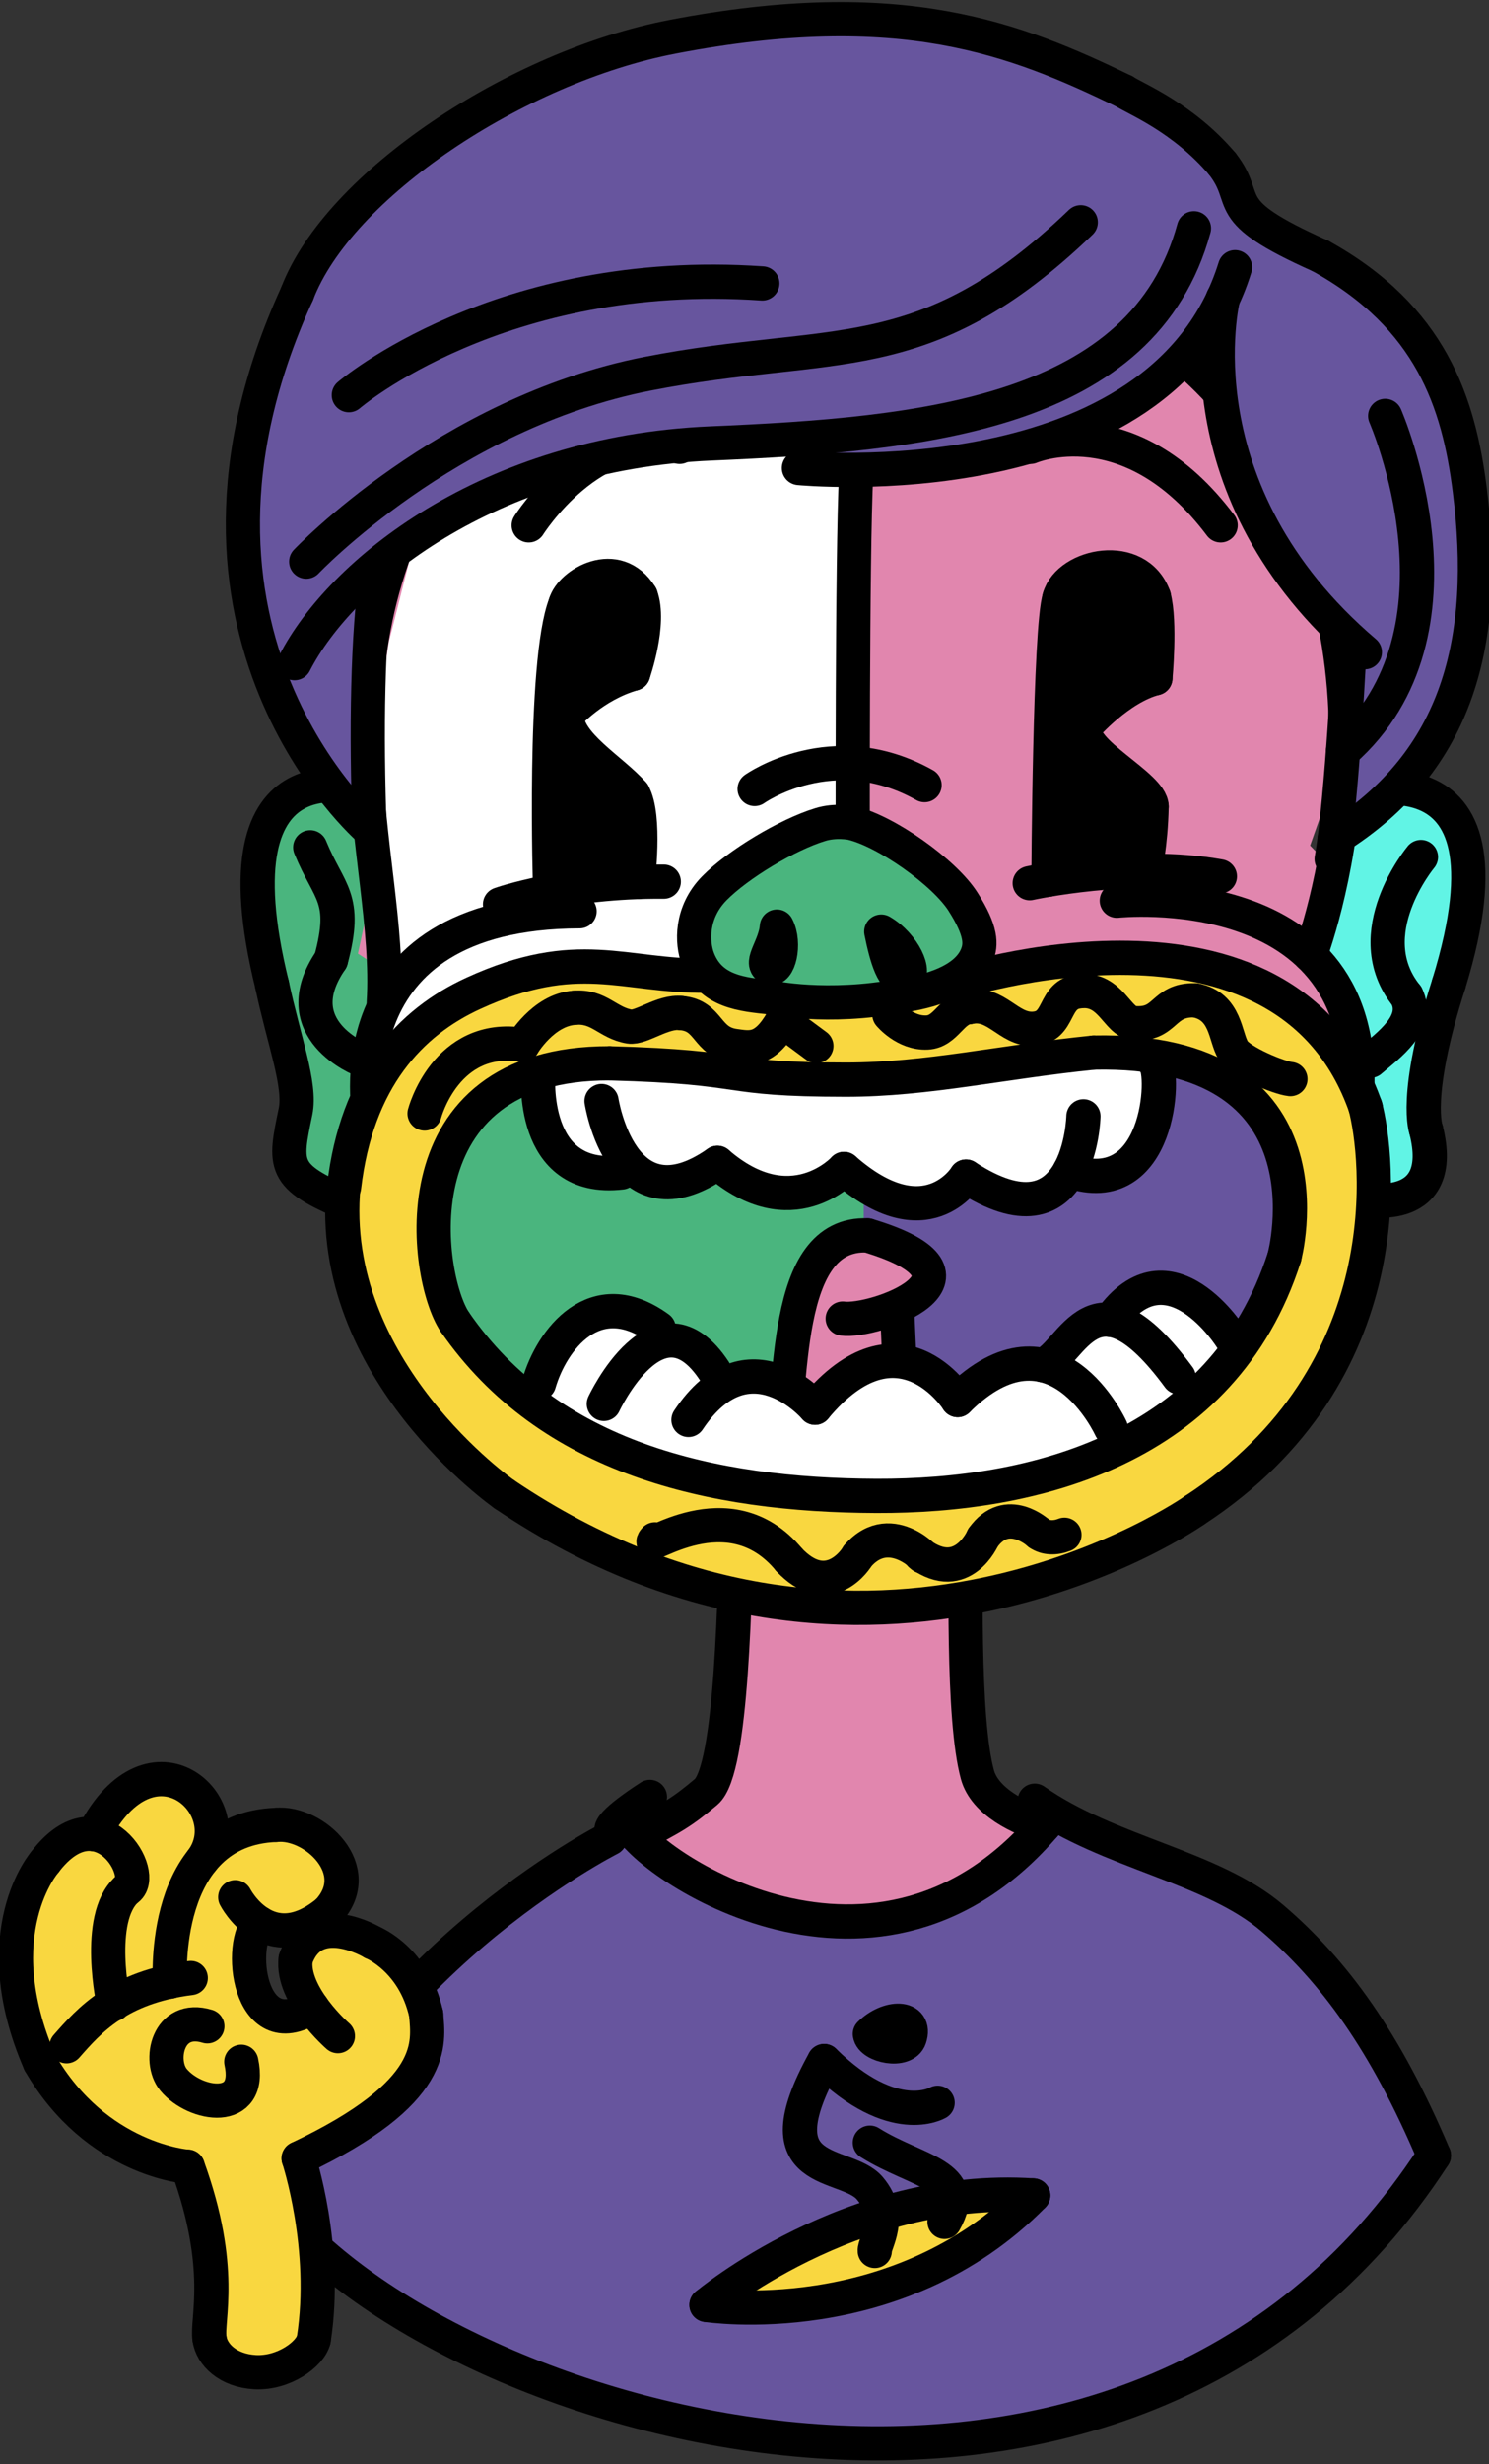 <?xml version="1.0" encoding="utf-8"?>
<!-- Generator: Adobe Illustrator 19.2.1, SVG Export Plug-In . SVG Version: 6.00 Build 0)  -->
<svg version="1.1" xmlns="http://www.w3.org/2000/svg" xmlns:xlink="http://www.w3.org/1999/xlink" x="0px" y="0px"
	 viewBox="0 0 370 612" style="enable-background:new 0 0 370 612;" xml:space="preserve">
<rect x="0" y="0" width="370" height="612" fill="#333333" stroke="none"/>
<g id="n1601">
	<g>
		<g>
			<polygon style="fill-rule:evenodd;clip-rule:evenodd;fill:#67559E;" points="69.056,548.679 75.826,531.949 87.412,512.568 
				100.45,496.495 112.621,484.409 130.789,469.701 145.951,459.747 156.438,453.648 168.734,464.385 179.429,470.144 
				194.169,475.219 208.937,477.21 225.186,475.499 239.473,469.933 251.25,461.691 261.821,450.269 274.203,456.422 
				289.682,462.546 306.596,469.994 316.146,476.393 328.044,488.082 339.701,503.463 347.203,516.177 353.622,529.234 
				356.307,535.367 349.458,545.156 338.75,557.917 324.937,570.958 307.024,583.697 284.754,594.742 264.681,601.241 
				235.206,606.143 202.65,606.3 177.552,603.116 142.603,594.042 117.045,583.623 96.503,572.199 80.8,560.592 69.056,548.679 			
				"/>
			<path style="fill-rule:evenodd;clip-rule:evenodd;fill:#E186AE;" d="M183.245,372.116c0,0,25.965-12.377,56.812,0
				c-0.134,17.25-0.134,17.25-0.134,17.25l0.302,33.608l1.436,12.48l3.725,9.877l6.979,5.256l7.155,2.761l-8.27,8.345l-11.777,8.242
				l-14.287,5.565l-16.249,1.711l-14.768-1.99l-17.454-6.536l-12.188-7.972l-5.764-5.033l12.631-7.364l7.059-7.901l2.794-12.347
				l1.514-40.574L183.245,372.116L183.245,372.116z"/>
		</g>
		
			<path style="fill:none;stroke:#000000;stroke-width:8.504;stroke-linecap:round;stroke-linejoin:round;stroke-miterlimit:22.926;" d="
			M151.557,456.617c0,0-63.188,31.875-82.501,92.062"/>
		
			<path style="fill:none;stroke:#000000;stroke-width:8.504;stroke-linecap:round;stroke-linejoin:round;stroke-miterlimit:22.926;" d="
			M156.057,452.867c3.562,9.375,62.437,50.438,104.812-1.125"/>
		
			<path style="fill:none;stroke:#000000;stroke-width:8.504;stroke-linecap:round;stroke-linejoin:round;stroke-miterlimit:22.926;" d="
			M161.494,446.304c0,0-9.187,5.812-9.562,8.062"/>
		
			<path style="fill:none;stroke:#000000;stroke-width:8.504;stroke-linecap:round;stroke-linejoin:round;stroke-miterlimit:22.926;" d="
			M257.119,447.242c18.375,12.938,43.958,16.295,59.027,29.151c15.301,13.055,28.132,30.56,40.161,58.974"/>
		
			<path style="fill:none;stroke:#000000;stroke-width:8.504;stroke-linecap:round;stroke-linejoin:round;stroke-miterlimit:22.926;" d="
			M183.245,372.116c-0.658,23.798-1.236,67.433-7.786,72.932c-5.754,4.831-8.096,6.297-17.255,10.913"/>
		
			<path style="fill:none;stroke:#000000;stroke-width:8.504;stroke-linecap:round;stroke-linejoin:round;stroke-miterlimit:22.926;" d="
			M240.057,372.116c-0.041,18.564-0.995,54.72,2.823,68.67c1.844,6.737,10.689,10.998,16.64,12.561"/>
		
			<path style="fill:none;stroke:#000000;stroke-width:8.504;stroke-linecap:round;stroke-linejoin:round;stroke-miterlimit:22.926;" d="
			M69.056,548.679c43.592,53.778,211.224,103.881,287.251-13.312"/>
		<g>
			<polygon style="fill-rule:evenodd;clip-rule:evenodd;fill:#F9D740;" points="175.553,572.467 187.763,563.984 205.049,555.016 
				221.564,549.142 241.337,545.48 256.741,545.279 249.896,551.552 239.708,558.81 225.674,565.808 210.165,570.548 193.97,572.86 
				175.553,572.467 			"/>
			
				<path style="fill:none;stroke:#000000;stroke-width:8.504;stroke-linecap:round;stroke-linejoin:round;stroke-miterlimit:22.926;" d="
				M216.147,505.175c4.5-4.5,11.716-4.567,9.885,1C224.825,509.844,216.522,508.175,216.147,505.175"/>
			
				<path style="fill:none;stroke:#000000;stroke-width:8.504;stroke-linecap:round;stroke-linejoin:round;stroke-miterlimit:22.926;" d="
				M232.985,522.264c0,0-10.953,6.576-28.182-10.36"/>
			
				<path style="fill:none;stroke:#000000;stroke-width:8.504;stroke-linecap:round;stroke-linejoin:round;stroke-miterlimit:22.926;" d="
				M204.803,511.904c-16.438,29.604,5.344,24.479,11.344,31.604s1.031,13.688,1.219,15.562"/>
			
				<path style="fill:none;stroke:#000000;stroke-width:8.504;stroke-linecap:round;stroke-linejoin:round;stroke-miterlimit:22.926;" d="
				M216.147,532.174c11.625,7.312,25.302,7.855,18.552,19.667"/>
			
				<path style="fill:none;stroke:#000000;stroke-width:8.504;stroke-linecap:round;stroke-linejoin:round;stroke-miterlimit:22.926;" d="
				M175.553,572.467c0,0,35.811-30.188,81.188-27.188"/>
			
				<path style="fill:none;stroke:#000000;stroke-width:8.504;stroke-linecap:round;stroke-linejoin:round;stroke-miterlimit:22.926;" d="
				M175.553,572.467c0,0,47.249,7.313,81.188-27.188"/>
		</g>
	</g>
</g>
<g id="n1602">
	<g>
		<polygon style="fill-rule:evenodd;clip-rule:evenodd;fill:#4AB57E;" points="215.866,403.333 113.533,356.5 97.866,263.333 
			215.866,263.333 		"/>
		<polygon style="fill-rule:evenodd;clip-rule:evenodd;fill:#67559E;" points="315.532,362.667 214.626,403.435 214.626,263.435 
			332.626,263.435 		"/>
		<polygon style="fill-rule:evenodd;clip-rule:evenodd;fill:#4AB57E;" points="91.226,196.383 92.431,208.857 94.329,225.308 
			95.449,239.827 95.354,248.963 90.615,259.882 88.89,270.208 94.204,273.182 89.946,282.748 87.625,291.179 86.565,297.336 
			79.605,295.894 73.337,291.059 72.123,283.074 73.438,276.06 73.495,270.115 69.953,254.458 64.959,231.358 64.063,217.322 
			67.551,203.134 72.699,197.647 83.075,194.997 91.226,196.383 		"/>
		<polygon style="fill-rule:evenodd;clip-rule:evenodd;fill:#E186AE;" points="94.204,240.273 101.249,271.852 108,267.894 
			118,260.319 125,260.319 131,256.111 140,253.586 144,254.428 155,254.428 162,258.636 173,248.536 187,243.486 206,236.753 
			209,226.654 221,232.545 226,235.07 227,246.011 237,240.961 244,242.645 262,242.645 280,242.645 297.301,247.095 
			323.565,260.551 338.722,269.993 329.028,232.089 333.835,238.285 337.294,235.246 336.016,225.923 331.154,215.829 
			325.546,210.006 329.388,199.172 333.227,181.613 334.474,163.449 333.138,147.627 329.118,131.623 321.327,114.789 
			310.368,99.786 296.788,87.073 276.531,75.137 254.522,68.219 232.132,65.404 209.627,65.387 190.325,66.852 169.276,70.439 
			149.533,76.501 134.742,83.63 120.741,93.668 108.249,107.697 99.907,121.637 94.34,135.831 91.731,147.528 90.686,158.635 
			91.113,174.334 93.031,190.512 94.889,206.09 95.402,216.045 93.995,221.933 90.615,229.079 88.936,236.847 94.204,240.273 		"/>
		<g>
			<defs>
				<polygon id="SVGID_1_" points="96.458,321.847 100.876,313.163 109.794,301.627 124.393,292.946 134.702,314.4 150.861,312.826 
					160,319 169,321 175,311 196.626,307.46 200.626,297.46 213,307 215.831,230.926 227.295,237.519 241.386,251.35 
					248.986,264.857 251.985,273.819 248.068,282.909 248.711,286.642 263.343,283.289 278.66,281.886 296.928,283.748 
					312.94,290.089 322.887,297.746 331.796,309.129 336.614,318.757 340.081,314.034 338.799,299.548 333.926,283.863 
					328.307,274.814 332.157,257.979 336.004,230.693 337.254,202.47 335.915,177.883 331.887,153.014 324.079,126.855 
					313.096,103.542 299.486,83.788 279.185,65.24 257.127,54.49 234.688,50.116 212.134,50.091 192.79,52.366 171.695,57.94 
					151.908,67.36 137.085,78.438 123.054,94.036 110.534,115.836 102.174,137.497 96.594,159.553 93.98,177.73 92.933,194.988 
					93.36,219.383 95.282,244.523 97.145,268.73 97.658,284.199 96.249,293.347 92.861,304.452 91.179,316.522 96.458,321.847 				
					"/>
			</defs>
			<clipPath id="SVGID_2_">
				<use xlink:href="#SVGID_1_"  style="overflow:visible;"/>
			</clipPath>
			
				<rect x="39.711" y="-24.39" style="clip-path:url(#SVGID_2_);fill-rule:evenodd;clip-rule:evenodd;fill:#FFFFFF;" width="176.385" height="282.773"/>
		</g>
		
			<path style="fill-rule:evenodd;clip-rule:evenodd;fill:none;stroke:#000000;stroke-width:8.504;stroke-linecap:round;stroke-linejoin:round;stroke-miterlimit:22.926;" d="
			M215.439,42.544c0.201-2.583,1.278-2.487-2.692,75.052c-1.035,20.209-0.847,93.966-0.847,93.966"/>
		<polygon style="fill-rule:evenodd;clip-rule:evenodd;fill:#61F4E5;" points="333.509,198.6 341.904,195.893 352.289,196.554 
			360.24,201.642 364.51,212.376 364.742,221.261 362.606,234.819 360.016,244.333 356.923,254.997 354.412,267.238 
			353.869,277.784 355.273,286.9 352.999,294.433 347.44,297.717 339.523,298.486 338.994,288.718 337.104,278.477 335.565,269.014 
			338.078,263.459 335.554,254.304 331.154,244.138 325.546,237.22 329.388,224.346 331.308,213.915 333.018,204.618 333.509,198.6 
					"/>
		
			<path style="fill:none;stroke:#000000;stroke-width:8.504;stroke-linecap:round;stroke-linejoin:round;stroke-miterlimit:22.926;" d="
			M91.863,277.873c0,0-10.385-51.375,52.151-51.541"/>
		
			<path style="fill:none;stroke:#000000;stroke-width:8.504;stroke-linecap:round;stroke-linejoin:round;stroke-miterlimit:22.926;" d="
			M277.516,223.707c0,0,63.375-6.75,59.625,49.126"/>
		
			<path style="fill:none;stroke:#000000;stroke-width:8.504;stroke-linecap:round;stroke-linejoin:round;stroke-miterlimit:22.926;" d="
			M113.265,107.832c15.374-20.625,41.995-39.189,93.019-42.261c29.439-1.771,70.646-0.748,101.232,37.011"/>
		
			<path style="fill:none;stroke:#000000;stroke-width:8.504;stroke-linecap:round;stroke-linejoin:round;stroke-miterlimit:22.926;" d="
			M325.546,237.22c0,0,29.22-76.138-18.03-134.638"/>
		
			<path style="fill:none;stroke:#000000;stroke-width:8.504;stroke-linecap:round;stroke-linejoin:round;stroke-miterlimit:22.926;" d="
			M95.354,248.963c2.25-36.376-20.714-84.881,17.911-141.131"/>
		
			<path style="fill:none;stroke:#000000;stroke-width:8.504;stroke-linecap:round;stroke-linejoin:round;stroke-miterlimit:22.926;" d="
			M333.837,197.673c0,0,45.679-16.716,26.179,46.66"/>
		
			<path style="fill:none;stroke:#000000;stroke-width:8.504;stroke-linecap:round;stroke-linejoin:round;stroke-miterlimit:22.926;" d="
			M354.391,280.708c0,0-3.375-8.25,5.625-36.375"/>
		
			<path style="fill:none;stroke:#000000;stroke-width:8.504;stroke-linecap:round;stroke-linejoin:round;stroke-miterlimit:22.926;" d="
			M339.766,297.957c0,0,19.875,3.75,14.625-17.249"/>
		
			<path style="fill:none;stroke:#000000;stroke-width:8.504;stroke-linecap:round;stroke-linejoin:round;stroke-miterlimit:22.926;" d="
			M353.09,212.856c0,0-15.949,19.102-3.574,34.477"/>
		
			<path style="fill:none;stroke:#000000;stroke-width:8.504;stroke-linecap:round;stroke-linejoin:round;stroke-miterlimit:22.926;" d="
			M340.516,263.458c4.499-3.875,12.375-9.375,9-16.125"/>
		
			<path style="fill:none;stroke:#000000;stroke-width:8.504;stroke-linecap:round;stroke-linejoin:round;stroke-miterlimit:22.926;" d="
			M91.226,196.383c0,0-38.993-14.207-23.618,48.23"/>
		
			<path style="fill:none;stroke:#000000;stroke-width:8.504;stroke-linecap:round;stroke-linejoin:round;stroke-miterlimit:22.926;" d="
			M86.358,298.988c-16.378-6.823-15.7-9.534-12.92-22.928c1.375-6.621-2.925-17.688-5.83-31.447"/>
		
			<path style="fill:none;stroke:#000000;stroke-width:8.504;stroke-linecap:round;stroke-linejoin:round;stroke-miterlimit:22.926;" d="
			M77.09,210.452c4.688,11.438,9.333,12.406,5.143,27.975"/>
		
			<path style="fill:none;stroke:#000000;stroke-width:8.504;stroke-linecap:round;stroke-linejoin:round;stroke-miterlimit:22.926;" d="
			M90,263.265c0,0-19.7-7.465-7.767-24.839"/>
		<g>
			<polygon style="fill-rule:evenodd;clip-rule:evenodd;" points="144.898,173.905 152.338,169.222 157.344,167.325 
				159.648,157.761 159.52,148.951 153.974,143.52 145.837,144.391 140.47,150.075 138.953,155.816 137.582,166.48 136.593,185.617 
				136.418,198.73 136.51,212.422 136.713,221.477 146.205,220.015 154.263,219.28 158.463,219.071 159.122,207.997 158.15,199.117 
				151.242,191.466 143.561,184.147 142.14,176.311 144.898,173.905 			"/>
			<polygon style="fill-rule:evenodd;clip-rule:evenodd;" points="261.2,178.112 261.656,165.719 262.451,153.579 264.824,145.525 
				272.144,141.33 281.441,142.174 286.282,147.143 287.462,153.559 287.441,163.304 287.094,168.45 280.138,171.539 
				274.571,175.659 269.657,180.451 273.323,187.452 278.437,191.768 284.05,196.625 286.157,200.325 285.798,206.955 
				284.465,216.279 276.821,216.58 269.127,217.274 260.529,218.483 260.589,211.105 260.749,198.741 260.973,186.922 
				261.2,178.112 			"/>
			
				<path style="fill:none;stroke:#000000;stroke-width:8.504;stroke-linecap:round;stroke-linejoin:round;stroke-miterlimit:22.926;" d="
				M131.376,130.481c0,0,15.938-25.313,37.5-19.5"/>
			
				<path style="fill:none;stroke:#000000;stroke-width:8.504;stroke-linecap:round;stroke-linejoin:round;stroke-miterlimit:22.926;" d="
				M256.064,110.981c0,0,24.563-10.687,47.25,19.5"/>
			
				<path style="fill:none;stroke:#000000;stroke-width:8.504;stroke-linecap:round;stroke-linejoin:round;stroke-miterlimit:22.926;" d="
				M255.876,219.356c0,0,25.5-5.625,47.25-1.687"/>
			
				<path style="fill:none;stroke:#000000;stroke-width:8.504;stroke-linecap:round;stroke-linejoin:round;stroke-miterlimit:22.926;" d="
				M124.251,224.606c0,0,16.313-5.812,40.688-5.625"/>
			
				<path style="fill:none;stroke:#000000;stroke-width:8.504;stroke-linecap:round;stroke-linejoin:round;stroke-miterlimit:22.926;" d="
				M140.47,150.075c1.312-5.062,12.749-11.812,18.75-2.062"/>
			
				<path style="fill:none;stroke:#000000;stroke-width:8.504;stroke-linecap:round;stroke-linejoin:round;stroke-miterlimit:22.926;" d="
				M136.713,221.477c0,0-1.868-56.964,3.757-71.402"/>
			
				<path style="fill:none;stroke:#000000;stroke-width:8.504;stroke-linecap:round;stroke-linejoin:round;stroke-miterlimit:22.926;" d="
				M157.344,167.325c0,0,4.41-12.592,1.876-19.312"/>
			
				<path style="fill:none;stroke:#000000;stroke-width:8.504;stroke-linecap:round;stroke-linejoin:round;stroke-miterlimit:22.926;" d="
				M140.845,177.638c0,0,6.562-7.5,16.499-10.312"/>
			
				<path style="fill:none;stroke:#000000;stroke-width:8.504;stroke-linecap:round;stroke-linejoin:round;stroke-miterlimit:22.926;" d="
				M157.345,197.138c-5.25-6-16.688-12.375-16.5-19.5"/>
			
				<path style="fill:none;stroke:#000000;stroke-width:8.504;stroke-linecap:round;stroke-linejoin:round;stroke-miterlimit:22.926;" d="
				M158.463,219.071c0,0,2.069-16.309-1.118-21.934"/>
			
				<path style="fill:none;stroke:#000000;stroke-width:8.504;stroke-linecap:round;stroke-linejoin:round;stroke-miterlimit:22.926;" d="
				M263.282,148.388c2.25-8.062,19.312-11.625,23.438-0.188"/>
			
				<path style="fill:none;stroke:#000000;stroke-width:8.504;stroke-linecap:round;stroke-linejoin:round;stroke-miterlimit:22.926;" d="
				M260.529,218.483c0,0,0.316-62.971,2.753-70.096"/>
			
				<path style="fill:none;stroke:#000000;stroke-width:8.504;stroke-linecap:round;stroke-linejoin:round;stroke-miterlimit:22.926;" d="
				M287.094,168.45c0,0,1.313-13.875-0.374-20.25"/>
			
				<path style="fill:none;stroke:#000000;stroke-width:8.504;stroke-linecap:round;stroke-linejoin:round;stroke-miterlimit:22.926;" d="
				M269.657,180.451c0,0,8.437-9.75,17.437-12.001"/>
			
				<path style="fill:none;stroke:#000000;stroke-width:8.504;stroke-linecap:round;stroke-linejoin:round;stroke-miterlimit:22.926;" d="
				M286.157,200.325c0-5.25-18.535-13.717-16.5-19.874"/>
			
				<path style="fill:none;stroke:#000000;stroke-width:8.504;stroke-linecap:round;stroke-linejoin:round;stroke-miterlimit:22.926;" d="
				M284.465,216.279c0,0,1.504-6.579,1.692-15.954"/>
		</g>
		<g>
			<polygon style="fill-rule:evenodd;clip-rule:evenodd;fill:#67559E;" points="67.244,168.318 73.179,164.708 77.904,157.049 
				85.471,148.019 91.487,142.266 92.613,150.574 91.802,162.799 91.468,173.565 91.418,188.286 91.711,202.338 86.384,200.453 
				80.004,192.344 73.83,182.52 67.244,168.318 			"/>
			<polygon style="fill-rule:evenodd;clip-rule:evenodd;fill:#67559E;" points="66.401,166.005 73.179,164.708 78.687,156.115 
				88.479,145.143 99.181,136.078 113.341,127.105 128.476,120.072 146.667,114.336 163.86,111.199 181.438,109.929 
				202.551,108.645 202.138,116.488 218.705,116.55 235.127,115.132 253.402,111.535 269.097,106.104 284.722,97.203 295.21,87.557 
				302.905,80.732 302.581,88.538 303.217,98.486 305.084,108.816 308.66,120.255 314.83,133.188 322.429,144.552 330.729,154.113 
				335.399,159.739 334.624,173.443 334.038,182.289 333.138,193.901 331.968,205.725 337.589,204.262 344.839,198.136 
				353.618,187.849 359.365,177.724 363.802,164.932 366.091,150.943 366.429,136.341 364.895,119.275 360.628,100.749 
				353.637,86.351 342.896,73.915 330.073,64.679 319.223,59.286 311.224,54.033 306.911,46.352 301.394,38.111 290.582,29.142 
				276.233,21.187 262.827,15.236 244.794,9.197 227.495,5.881 207.674,4.769 186.741,6.092 168.27,8.91 148.966,14.038 
				130.411,21.772 115.324,30.115 100.326,40.656 88.344,51.515 78.026,64.578 71.357,78.602 65.349,95.743 61.564,113.391 
				60.373,127.92 61.061,142.729 63.187,154.995 66.401,166.005 			"/>
			
				<path style="fill:none;stroke:#000000;stroke-width:8.504;stroke-linecap:round;stroke-linejoin:round;stroke-miterlimit:22.926;" d="
				M91.836,206.052c0,0-56.625-48.75-18-133.125"/>
			
				<path style="fill:none;stroke:#000000;stroke-width:8.504;stroke-linecap:round;stroke-linejoin:round;stroke-miterlimit:22.926;" d="
				M279.336,22.677C252.429,9.659,223.975-1.776,167.144,9.124c-38.815,7.445-83.038,36.845-93.308,63.803"/>
			
				<path style="fill:none;stroke:#000000;stroke-width:8.504;stroke-linecap:round;stroke-linejoin:round;stroke-miterlimit:22.926;" d="
				M303.711,40.677c7.5,9.562-1.688,11.25,24.375,22.875"/>
			
				<path style="fill:none;stroke:#000000;stroke-width:8.504;stroke-linecap:round;stroke-linejoin:round;stroke-miterlimit:22.926;" d="
				M279.336,22.677c2.845,1.891,14.606,6.509,24.375,18"/>
			
				<path style="fill:none;stroke:#000000;stroke-width:8.504;stroke-linecap:round;stroke-linejoin:round;stroke-miterlimit:22.926;" d="
				M331.649,208.302c31.03-19.284,38.226-49.676,33.569-86.602c-2.734-21.675-9.6-42.961-37.132-58.148"/>
			
				<path style="fill:none;stroke:#000000;stroke-width:8.504;stroke-linecap:round;stroke-linejoin:round;stroke-miterlimit:22.926;" d="
				M335.399,159.739c0,0-1.875,38.625-4.5,53.625"/>
			
				<path style="fill:none;stroke:#000000;stroke-width:8.504;stroke-linecap:round;stroke-linejoin:round;stroke-miterlimit:22.926;" d="
				M344.211,103.302c0,0,23.463,53.538-10.487,83.3"/>
			
				<path style="fill:none;stroke:#000000;stroke-width:8.504;stroke-linecap:round;stroke-linejoin:round;stroke-miterlimit:22.926;" d="
				M303.899,74.052c0,0-11.812,47.812,35.249,87.937"/>
			
				<path style="fill:none;stroke:#000000;stroke-width:8.504;stroke-linecap:round;stroke-linejoin:round;stroke-miterlimit:22.926;" d="
				M198.523,116.239c0,0,90.188,8.812,108.375-49.875"/>
			
				<path style="fill:none;stroke:#000000;stroke-width:8.504;stroke-linecap:round;stroke-linejoin:round;stroke-miterlimit:22.926;" d="
				M93.711,141.177c-2.438,16.5-2.754,40.5-1.875,64.875"/>
			
				<path style="fill:none;stroke:#000000;stroke-width:8.504;stroke-linecap:round;stroke-linejoin:round;stroke-miterlimit:22.926;" d="
				M73.179,164.708c11.438-22.313,47.966-52.209,103.498-54.568c53.03-2.253,107.401-7.343,120.002-53.432"/>
			
				<path style="fill:none;stroke:#000000;stroke-width:8.504;stroke-linecap:round;stroke-linejoin:round;stroke-miterlimit:22.926;" d="
				M86.679,98.145c0,0,37.5-32.25,102.75-27.75"/>
			
				<path style="fill:none;stroke:#000000;stroke-width:8.504;stroke-linecap:round;stroke-linejoin:round;stroke-miterlimit:22.926;" d="
				M76.093,139.489c0,0,34.984-36.895,84.74-46.65c46.098-9.037,68.557,0.011,107.72-37.631"/>
		</g>
	</g>
</g>
<g id="n1603">
	<g id="n0103">
		<g>
			<polygon style="fill-rule:evenodd;clip-rule:evenodd;fill:#E186AE;" points="194.095,360.494 195.446,349.098 197.127,327.065 
				200.501,315.875 206.467,308.935 213.783,306.833 221.174,309.374 226.559,312.881 229.455,317.388 226.059,322.983 
				222.944,325.573 223.313,332.955 223.799,349.563 222.969,354.784 214.727,352.504 206.051,354.604 199.997,358.657 
				194.095,360.494 			"/>
			
				<path style="fill:none;stroke:#000000;stroke-width:8.504;stroke-linecap:round;stroke-linejoin:round;stroke-miterlimit:22.926;" d="
				M193.809,362.051c3.41-17.186,0.187-56.14,21.775-55.214"/>
			
				<path style="fill:none;stroke:#000000;stroke-width:8.504;stroke-linecap:round;stroke-linejoin:round;stroke-miterlimit:22.926;" d="
				M209.405,327.498c7.768,1.064,40.224-10.485,6.179-20.662"/>
			
				<path style="fill:none;stroke:#000000;stroke-width:8.504;stroke-linecap:round;stroke-linejoin:round;stroke-miterlimit:22.926;" d="
				M224.219,355.534c0,0-0.696-17.084-1.313-30.798"/>
		</g>
	</g>
</g>
<g id="n1604">
	<g>
		<g>
			<g>
				<g>
					<path style="fill-rule:evenodd;clip-rule:evenodd;fill:#F9D740;" d="M341.822,288.791l-1.914-12.757l-6.244-12.478
						l-10.253-11.382l-16.778-8.746l-13.579-3.439l-18.621-0.976l-15.469,1.304l-13.075,2.507l-13.636,3.592l-14.978,2.223
						l-15.639,0.271l-12.958-1.541l-8.61-1.921l-7.922-2.272l-11.983-1.072l-11.374-0.971l-13.029,0.973l-13.648,5.225l-13.1,5.969
						l-10.613,9.652l-5.517,8.701l-3.75,9.211l-2.907,13.205l-0.143,15.013l1.781,9.909l4.746,13.285l7.361,12.989l7.495,9.816
						l11.099,11.347l11.709,8.855l12.369,7.203l13.008,6.184l14.116,5.189l15.978,4.061l16.486,2.271l14.814,0.444l16.164-1.195
						l15.849-2.855l16.118-4.645l16.078-6.508l13.254-7.071l12.891-9.175l11.42-10.98l8.436-11.124l8.228-16.1l4.657-15.982
						l1.719-13.327L341.822,288.791z M299.366,343.667c-25.667,20.333-75,42.667-155.667,13c0,0-32.333-14.667-34.667-36.667
						c-2.333-22-2-45.333,17.667-53c19.667-7.667,47.333-0.667,65.667-0.667s70-2.333,83.333-4.667
						c13.333-2.333,28.667-2.333,37,17.667C321.033,299.333,325.033,323.333,299.366,343.667z"/>
					<polygon style="fill-rule:evenodd;clip-rule:evenodd;fill:#FFFFFF;" points="131.407,347.791 134.908,342.602 140.084,335.285 
						145.442,328.473 151.644,324.753 158.173,325.37 162.549,327.845 165.413,333.036 172.76,335.144 177.518,340.539 
						179.591,344.051 188.366,341.92 196.975,344.977 203.234,348.802 210.357,342.419 219.993,338.111 228.862,340.018 
						234.869,344.022 237.959,347.739 243.971,342.721 251.236,339.281 259.087,339.06 265.237,333.539 272.184,328.18 
						276.735,327.965 283.711,320.716 290.244,320.66 297.146,324.593 301.759,329.199 308.542,333.928 301.072,343.016 
						291.65,351.295 278.057,359.526 259.696,366.394 244.27,369.66 226.821,371.349 209.719,371.384 197.408,370.639 
						178.806,368.047 164.316,364.437 151.244,359.561 141.288,354.462 131.407,347.791 					"/>
					<path style="fill-rule:evenodd;clip-rule:evenodd;fill:#FFFFFF;" d="M133.75,266.646l9.708-2.135l13.596-0.239l13.453,0.791
						l18.734,2.296l15.563,0.754l17.053-0.419l9.22-0.893l17.586-2.388l11.279-1.584l11.846-1.39l11.967,0.488l2.139,6.235
						l1.072,7.578l-1.58,7.312l-3.459,5.58l-6.123,3.31l-10.026-1.079l-4.018,4.789l-8.591,2.073l-7.577-2.349l-5.549-3.152
						l-6.093,5.227c0,0-10.034,1.02-9.098,1.155c0.937,0.134-7.94-3.023-7.94-3.023l-7.186-5.254l-9.306,5.341l-10.608-0.2
						l-7.775-3.755l-3.762-2.901l-6.903,3.733l-6.749,1.024l-5.664-2.081l-2.713-2.43l-5.877,3.324l-7.062-3.92L138,283.083
						l-3.74-8.314L133.75,266.646L133.75,266.646z"/>
					
						<path style="fill:none;stroke:#000000;stroke-width:8.504;stroke-linecap:round;stroke-linejoin:round;stroke-miterlimit:22.926;" d="
						M133.75,266.646c0,0-2.343,27.253,20.685,24.553"/>
					
						<path style="fill:none;stroke:#000000;stroke-width:8.504;stroke-linecap:round;stroke-linejoin:round;stroke-miterlimit:22.926;" d="
						M149.476,273.467c0,0,4.926,32.021,28.8,15.347"/>
					
						<path style="fill:none;stroke:#000000;stroke-width:8.504;stroke-linecap:round;stroke-linejoin:round;stroke-miterlimit:22.926;" d="
						M209.727,290.33c0,0-13.073,14.4-31.452-1.516"/>
					
						<path style="fill:none;stroke:#000000;stroke-width:8.504;stroke-linecap:round;stroke-linejoin:round;stroke-miterlimit:22.926;" d="
						M240.043,292.224c0,0-9.852,16.105-30.316-1.895"/>
					
						<path style="fill:none;stroke:#000000;stroke-width:8.504;stroke-linecap:round;stroke-linejoin:round;stroke-miterlimit:22.926;" d="
						M269.222,277.256c0,0-0.758,33.536-29.179,14.968"/>
					
						<path style="fill:none;stroke:#000000;stroke-width:8.504;stroke-linecap:round;stroke-linejoin:round;stroke-miterlimit:22.926;" d="
						M286.967,263.986c2.654,2.463,1.327,34.609-21.188,26.876"/>
					
						<path style="fill:none;stroke:#000000;stroke-width:8.504;stroke-linecap:round;stroke-linejoin:round;stroke-miterlimit:22.926;" d="
						M133.939,343.571c3.092-10.68,13.825-25.234,29.741-13.676"/>
					
						<path style="fill:none;stroke:#000000;stroke-width:8.504;stroke-linecap:round;stroke-linejoin:round;stroke-miterlimit:22.926;" d="
						M150.044,348.687c0,0,13.642-29.179,27.473-8.147"/>
					
						<path style="fill:none;stroke:#000000;stroke-width:8.504;stroke-linecap:round;stroke-linejoin:round;stroke-miterlimit:22.926;" d="
						M202.528,349.634c0,0-16.484-19.326-31.452,3.032"/>
					
						<path style="fill:none;stroke:#000000;stroke-width:8.504;stroke-linecap:round;stroke-linejoin:round;stroke-miterlimit:22.926;" d="
						M237.959,347.739c0,0-14.589-23.115-35.432,1.895"/>
					
						<path style="fill:none;stroke:#000000;stroke-width:8.504;stroke-linecap:round;stroke-linejoin:round;stroke-miterlimit:22.926;" d="
						M276.043,354.75c0,0-14.02-30.884-38.084-7.01"/>
					
						<path style="fill:none;stroke:#000000;stroke-width:8.504;stroke-linecap:round;stroke-linejoin:round;stroke-miterlimit:22.926;" d="
						M259.087,339.06c7.389-2.653,12.598-25.805,33.819,2.995"/>
					
						<path style="fill:none;stroke:#000000;stroke-width:8.504;stroke-linecap:round;stroke-linejoin:round;stroke-miterlimit:22.926;" d="
						M305.98,332.383c0,0-15.497-24.86-30.037-4.556"/>
					
						<path style="fill:none;stroke:#000000;stroke-width:8.504;stroke-linecap:round;stroke-linejoin:round;stroke-miterlimit:22.926;" d="
						M175.658,242.346c-20.842,0.189-32.035-7.557-58.06,4.375c-15.568,7.138-28.985,21.251-32.105,48.13"/>
					
						<path style="fill:none;stroke:#000000;stroke-width:8.504;stroke-linecap:round;stroke-linejoin:round;stroke-miterlimit:22.926;" d="
						M236.642,244.302c0,0,82.659-27.325,102.744,30.843"/>
					
						<path style="fill:none;stroke:#000000;stroke-width:8.504;stroke-linecap:round;stroke-linejoin:round;stroke-miterlimit:22.926;" d="
						M125.327,371.143c0,0-44.336-30.885-39.978-76.737"/>
					
						<path style="fill:none;stroke:#000000;stroke-width:8.504;stroke-linecap:round;stroke-linejoin:round;stroke-miterlimit:22.926;" d="
						M296.799,375.122c0,0-81.094,57.031-171.472-3.979"/>
					
						<path style="fill:none;stroke:#000000;stroke-width:8.504;stroke-linecap:round;stroke-linejoin:round;stroke-miterlimit:22.926;" d="
						M339.241,274.701c3.218,12.008,9.853,66.316-42.443,100.421"/>
					
						<path style="fill:none;stroke:#000000;stroke-width:8.504;stroke-linecap:round;stroke-linejoin:round;stroke-miterlimit:22.926;" d="
						M151.474,264.092c35.93,0.972,26.715,4.044,58.737,4.057c20.125,0.008,39.083-4.47,61.578-6.711"/>
					
						<path style="fill:none;stroke:#000000;stroke-width:8.504;stroke-linecap:round;stroke-linejoin:round;stroke-miterlimit:22.926;" d="
						M319.156,312.217c0,0,14.021-52.106-47.368-50.779"/>
					
						<path style="fill:none;stroke:#000000;stroke-width:8.504;stroke-linecap:round;stroke-linejoin:round;stroke-miterlimit:22.926;" d="
						M113.011,328.322c-7.404-10.983-15.16-64.338,38.463-64.231"/>
					
						<path style="fill:none;stroke:#000000;stroke-width:8.504;stroke-linecap:round;stroke-linejoin:round;stroke-miterlimit:22.926;" d="
						M319.156,312.217c-15.347,47.747-62.144,59.456-101.397,59.315c-40.922-0.146-81.283-9.246-104.748-43.21"/>
				</g>
				
					<path style="fill-rule:evenodd;clip-rule:evenodd;fill:none;stroke:#000000;stroke-width:8.504;stroke-linecap:round;stroke-linejoin:round;stroke-miterlimit:22.926;" d="
					M175.658,242.346c0,0,13.457,3.726,30.636,3.726s35.368-3.368,35.368-3.368"/>
			</g>
			<g>
				<polygon style="fill-rule:evenodd;clip-rule:evenodd;fill:#4AB57E;" points="184.03,246.657 176.175,240.824 172.498,232.051 
					176.209,222.084 185.745,214.156 193.807,209.582 203.756,204.821 211.573,204.396 218.052,206.853 225.496,211.212 
					231.627,215.811 236.627,221.199 241.554,227.909 243.368,233.938 241.832,239.01 236.259,244.24 226.489,246.866 
					213.01,248.712 198.896,249.582 184.03,246.657 				"/>
				
					<path style="fill:none;stroke:#000000;stroke-width:8.504;stroke-linecap:round;stroke-linejoin:round;stroke-miterlimit:22.926;" d="
					M223.807,247.302c7.143-0.984,16.289-3.586,18.929-9.989c1.112-2.699,1.217-6.03-3.436-13.352
					c-4.652-7.322-19.231-17.611-27.727-19.565c0,0-3.946-0.802-7.817,0.425c-8.071,2.464-20.362,9.809-26.253,15.803
					c-5.891,5.993-5.615,13.555-4.074,17.567c3.162,8.23,11.217,8.801,18.093,9.537"/>
				
					<path style="fill:none;stroke:#000000;stroke-width:8.504;stroke-linecap:round;stroke-linejoin:round;stroke-miterlimit:22.926;" d="
					M193.051,230.139c-0.41,4.935-4.334,9.006-1.954,10.196C193.476,241.525,195.26,234.388,193.051,230.139L193.051,230.139z"/>
				
					<path style="fill:none;stroke:#000000;stroke-width:8.504;stroke-linecap:round;stroke-linejoin:round;stroke-miterlimit:22.926;" d="
					M218.98,231.381c5.581,3.244,8.921,10.487,6.084,11.575C222.057,244.107,220.281,237.797,218.98,231.381L218.98,231.381z"/>
				
					<path style="fill:none;stroke:#000000;stroke-width:8.504;stroke-linecap:round;stroke-linejoin:round;stroke-miterlimit:22.926;" d="
					M191.522,247.727c0,0,13.861,3.059,32.286-0.425"/>
			</g>
		</g>
		<g>
			
				<line style="fill:none;stroke:#000000;stroke-width:8.504;stroke-linecap:round;stroke-linejoin:round;stroke-miterlimit:22.926;" x1="202.856" y1="259.784" x2="194.375" y2="253.5"/>
			
				<path style="fill:none;stroke:#000000;stroke-width:8.504;stroke-linecap:round;stroke-linejoin:round;stroke-miterlimit:22.926;" d="
				M169.251,251.625c7.124,0.562,6.114,7.169,13.296,8.159c3.851,0.531,7.446,1.37,11.829-6.284"/>
			
				<path style="fill:none;stroke:#000000;stroke-width:8.504;stroke-linecap:round;stroke-linejoin:round;stroke-miterlimit:22.926;" d="
				M142.626,250.312c6.244-0.612,8.329,3.772,13.808,4.657c2.913,0.469,8.315-3.928,12.817-3.344"/>
			
				<path style="fill:none;stroke:#000000;stroke-width:8.504;stroke-linecap:round;stroke-linejoin:round;stroke-miterlimit:22.926;" d="
				M129.875,259.5c0,0,5.063-8.624,12.751-9.188"/>
			
				<path style="fill:none;stroke:#000000;stroke-width:8.504;stroke-linecap:round;stroke-linejoin:round;stroke-miterlimit:22.926;" d="
				M105.501,276.562c0,0,5.249-20.062,24.374-17.062"/>
			
				<path style="fill:none;stroke:#000000;stroke-width:8.504;stroke-linecap:round;stroke-linejoin:round;stroke-miterlimit:22.926;" d="
				M221,252c0,0,3.884,4.725,9.378,4.444c4.802-0.245,6-5.919,10.497-6.319"/>
			
				<path style="fill:none;stroke:#000000;stroke-width:8.504;stroke-linecap:round;stroke-linejoin:round;stroke-miterlimit:22.926;" d="
				M268.438,246.188c-7.125,0.562-4.571,9.084-11.815,9.332c-6.047,0.208-9.099-6.811-15.747-5.395"/>
			
				<path style="fill:none;stroke:#000000;stroke-width:8.504;stroke-linecap:round;stroke-linejoin:round;stroke-miterlimit:22.926;" d="
				M296.938,248.437c-8.25-0.188-7.022,6.336-15.189,5.672c-4.129-0.336-5.707-8.691-13.311-7.922"/>
			
				<path style="fill:none;stroke:#000000;stroke-width:8.504;stroke-linecap:round;stroke-linejoin:round;stroke-miterlimit:22.926;" d="
				M320.653,268.007c-2.861-0.295-12.43-4.256-14.195-7.081c-2.111-3.379-1.707-11.029-9.521-12.489"/>
			
				<path style="fill:none;stroke:#000000;stroke-width:8.504;stroke-linecap:round;stroke-linejoin:round;stroke-miterlimit:22.926;" d="
				M162.764,382.322c-3.535,4.054,18.239-13.216,33.299,5.053"/>
			
				<path style="fill:none;stroke:#000000;stroke-width:8.504;stroke-linecap:round;stroke-linejoin:round;stroke-miterlimit:22.926;" d="
				M213.126,386.438c-1.413,2.371-8.089,10.447-17.063,0.938"/>
			
				<path style="fill:none;stroke:#000000;stroke-width:8.504;stroke-linecap:round;stroke-linejoin:round;stroke-miterlimit:22.926;" d="
				M228.688,386.062c3.196,3.124-7.016-9.485-15.562,0.375"/>
			
				<path style="fill:none;stroke:#000000;stroke-width:8.504;stroke-linecap:round;stroke-linejoin:round;stroke-miterlimit:22.926;" d="
				M244.251,381.938c0,0-5.063,11.625-15.562,4.125"/>
			
				<path style="fill:none;stroke:#000000;stroke-width:8.504;stroke-linecap:round;stroke-linejoin:round;stroke-miterlimit:22.926;" d="
				M258.125,380.812c0,0-7.875-7.312-13.875,1.125"/>
			
				<path style="fill:none;stroke:#000000;stroke-width:8.504;stroke-linecap:round;stroke-linejoin:round;stroke-miterlimit:22.926;" d="
				M264.5,381.188c-2.279,0.9-4.663,0.856-6.375-0.375"/>
		</g>
		
			<path style="fill:none;stroke:#000000;stroke-width:8.504;stroke-linecap:round;stroke-linejoin:round;stroke-miterlimit:22.926;" d="
			M187.515,195.957c0,0,19.368-13.79,42.226-0.96"/>
	</g>
</g>
<g id="n1605">
	<g>
		<polygon style="fill-rule:evenodd;clip-rule:evenodd;fill:#F9D740;" points="9.063,510.277 16.532,508.222 22.808,501.687 
			33.013,495.08 42.23,492.19 42.716,481.656 45.604,470.111 51.004,460.799 52.629,455.076 52.089,447.768 43.515,442.399 
			34.727,443.092 28.36,447.99 23.281,455.544 14.757,458.587 8.202,467.168 4.746,477.633 3.976,486.989 5.181,497.65 
			9.063,510.277 		"/>
		<path style="fill-rule:evenodd;clip-rule:evenodd;fill:#F9D740;" d="M52.052,580.828l2.851,5.107l6.562,3.023l7.747-0.588
			l5.268-2.747l3.481-4.541l0.977-12.565l-0.887-14.212l-2.356-12.827l-1.483-5.397l8.398-4.276l10.893-6.949l7.652-7.166
			l4.439-8.406c0,0,1.413-12.307,0.497-12.016c-0.915,0.29-5.25-9.562-5.25-9.562l-8.255-5.249l-8.242-2.835l-8.501,2.762
			l-2.256,7.584l3.949,8.519l-7.224,2.297l-7.016-6.261l-1.39-9.057l2.616-7.793l4.406,1.648l6.34-0.752l7.51-5.347l1.951-7.892
			l-4.375-7.543l-11.709-4.54l-9.391,1.925l-9.083,6.891l-5.37,10.272l-2.083,9.32L42.23,492.19l-10.483,3.709l-8.94,5.788
			l-6.276,6.535l-6.635,4.048l5.874,8.417l7.356,7.207l6.354,4.35l6.993,3.339l10.173,2.561l3.388,11.012l1.559,7.628
			c0,0,3.062,11.547,1.995,11.547C52.522,568.331,52.052,580.828,52.052,580.828L52.052,580.828z"/>
		
			<path style="fill:none;stroke:#000000;stroke-width:8.504;stroke-linecap:round;stroke-linejoin:round;stroke-miterlimit:22.926;" d="
			M16.532,508.222c5.617-6.384,12.865-14.702,30.865-16.952"/>
		
			<path style="fill:none;stroke:#000000;stroke-width:8.504;stroke-linecap:round;stroke-linejoin:round;stroke-miterlimit:22.926;" d="
			M28.256,497.751c0,0-4.672-21.294,3.203-28.418"/>
		
			<path style="fill:none;stroke:#000000;stroke-width:8.504;stroke-linecap:round;stroke-linejoin:round;stroke-miterlimit:22.926;" d="
			M11.209,462.395c0,0-15.375,17.436-1.312,49.875"/>
		
			<path style="fill:none;stroke:#000000;stroke-width:8.504;stroke-linecap:round;stroke-linejoin:round;stroke-miterlimit:22.926;" d="
			M46.647,538.144c0,0-22.688-1.499-36.75-25.874"/>
		
			<path style="fill:none;stroke:#000000;stroke-width:8.504;stroke-linecap:round;stroke-linejoin:round;stroke-miterlimit:22.926;" d="
			M52.052,580.828c-0.75-4.688,3.783-17.371-5.405-42.684"/>
		
			<path style="fill:none;stroke:#000000;stroke-width:8.504;stroke-linecap:round;stroke-linejoin:round;stroke-miterlimit:22.926;" d="
			M77.96,581.083c-0.866,3.655-7.519,8.467-14.58,8.087c-6.67-0.359-10.783-4.315-11.328-8.342"/>
		
			<path style="fill:none;stroke:#000000;stroke-width:8.504;stroke-linecap:round;stroke-linejoin:round;stroke-miterlimit:22.926;" d="
			M74.209,536.082c0,0,7.313,22.126,3.75,45.001"/>
		
			<path style="fill:none;stroke:#000000;stroke-width:8.504;stroke-linecap:round;stroke-linejoin:round;stroke-miterlimit:22.926;" d="
			M105.897,500.27c0.505,7.05,3.188,19.311-31.688,35.811"/>
		
			<path style="fill:none;stroke:#000000;stroke-width:8.504;stroke-linecap:round;stroke-linejoin:round;stroke-miterlimit:22.926;" d="
			M92.584,482.457c0,0,10.313,4.126,13.312,17.814"/>
		
			<path style="fill:none;stroke:#000000;stroke-width:8.504;stroke-linecap:round;stroke-linejoin:round;stroke-miterlimit:22.926;" d="
			M83.959,505.708c0,0-11.625-10.126-10.5-19.126"/>
		
			<path style="fill:none;stroke:#000000;stroke-width:8.504;stroke-linecap:round;stroke-linejoin:round;stroke-miterlimit:22.926;" d="
			M92.584,482.457c0,0-14.625-8.812-19.125,4.125"/>
		
			<path style="fill:none;stroke:#000000;stroke-width:8.504;stroke-linecap:round;stroke-linejoin:round;stroke-miterlimit:22.926;" d="
			M58.459,471.208c0,0,8.166,15.822,22.979,3.634"/>
		
			<path style="fill:none;stroke:#000000;stroke-width:8.504;stroke-linecap:round;stroke-linejoin:round;stroke-miterlimit:22.926;" d="
			M68.643,453.248c9.375-0.938,22.546,11.28,12.796,21.594"/>
		
			<path style="fill:none;stroke:#000000;stroke-width:8.504;stroke-linecap:round;stroke-linejoin:round;stroke-miterlimit:22.926;" d="
			M42.23,492.19c0,0-2.593-37.964,26.412-38.942"/>
		
			<path style="fill:none;stroke:#000000;stroke-width:8.504;stroke-linecap:round;stroke-linejoin:round;stroke-miterlimit:22.926;" d="
			M64.52,477.673c-5.437,4.312-3.103,31.054,13.014,20.814"/>
		
			<path style="fill:none;stroke:#000000;stroke-width:8.504;stroke-linecap:round;stroke-linejoin:round;stroke-miterlimit:22.926;" d="
			M51.522,503.27c-9.938-3.001-12.214,8.66-8.428,13.256c5.391,6.544,19.712,8.74,16.865-4.443"/>
		
			<path style="fill:none;stroke:#000000;stroke-width:8.504;stroke-linecap:round;stroke-linejoin:round;stroke-miterlimit:22.926;" d="
			M50.169,462.063c9.938-13.313-12.45-34.27-26.888-6.52"/>
		
			<path style="fill:none;stroke:#000000;stroke-width:8.504;stroke-linecap:round;stroke-linejoin:round;stroke-miterlimit:22.926;" d="
			M31.459,469.333c5.625-3.375-6.75-24.563-20.25-6.937"/>
	</g>
</g>
</svg>
